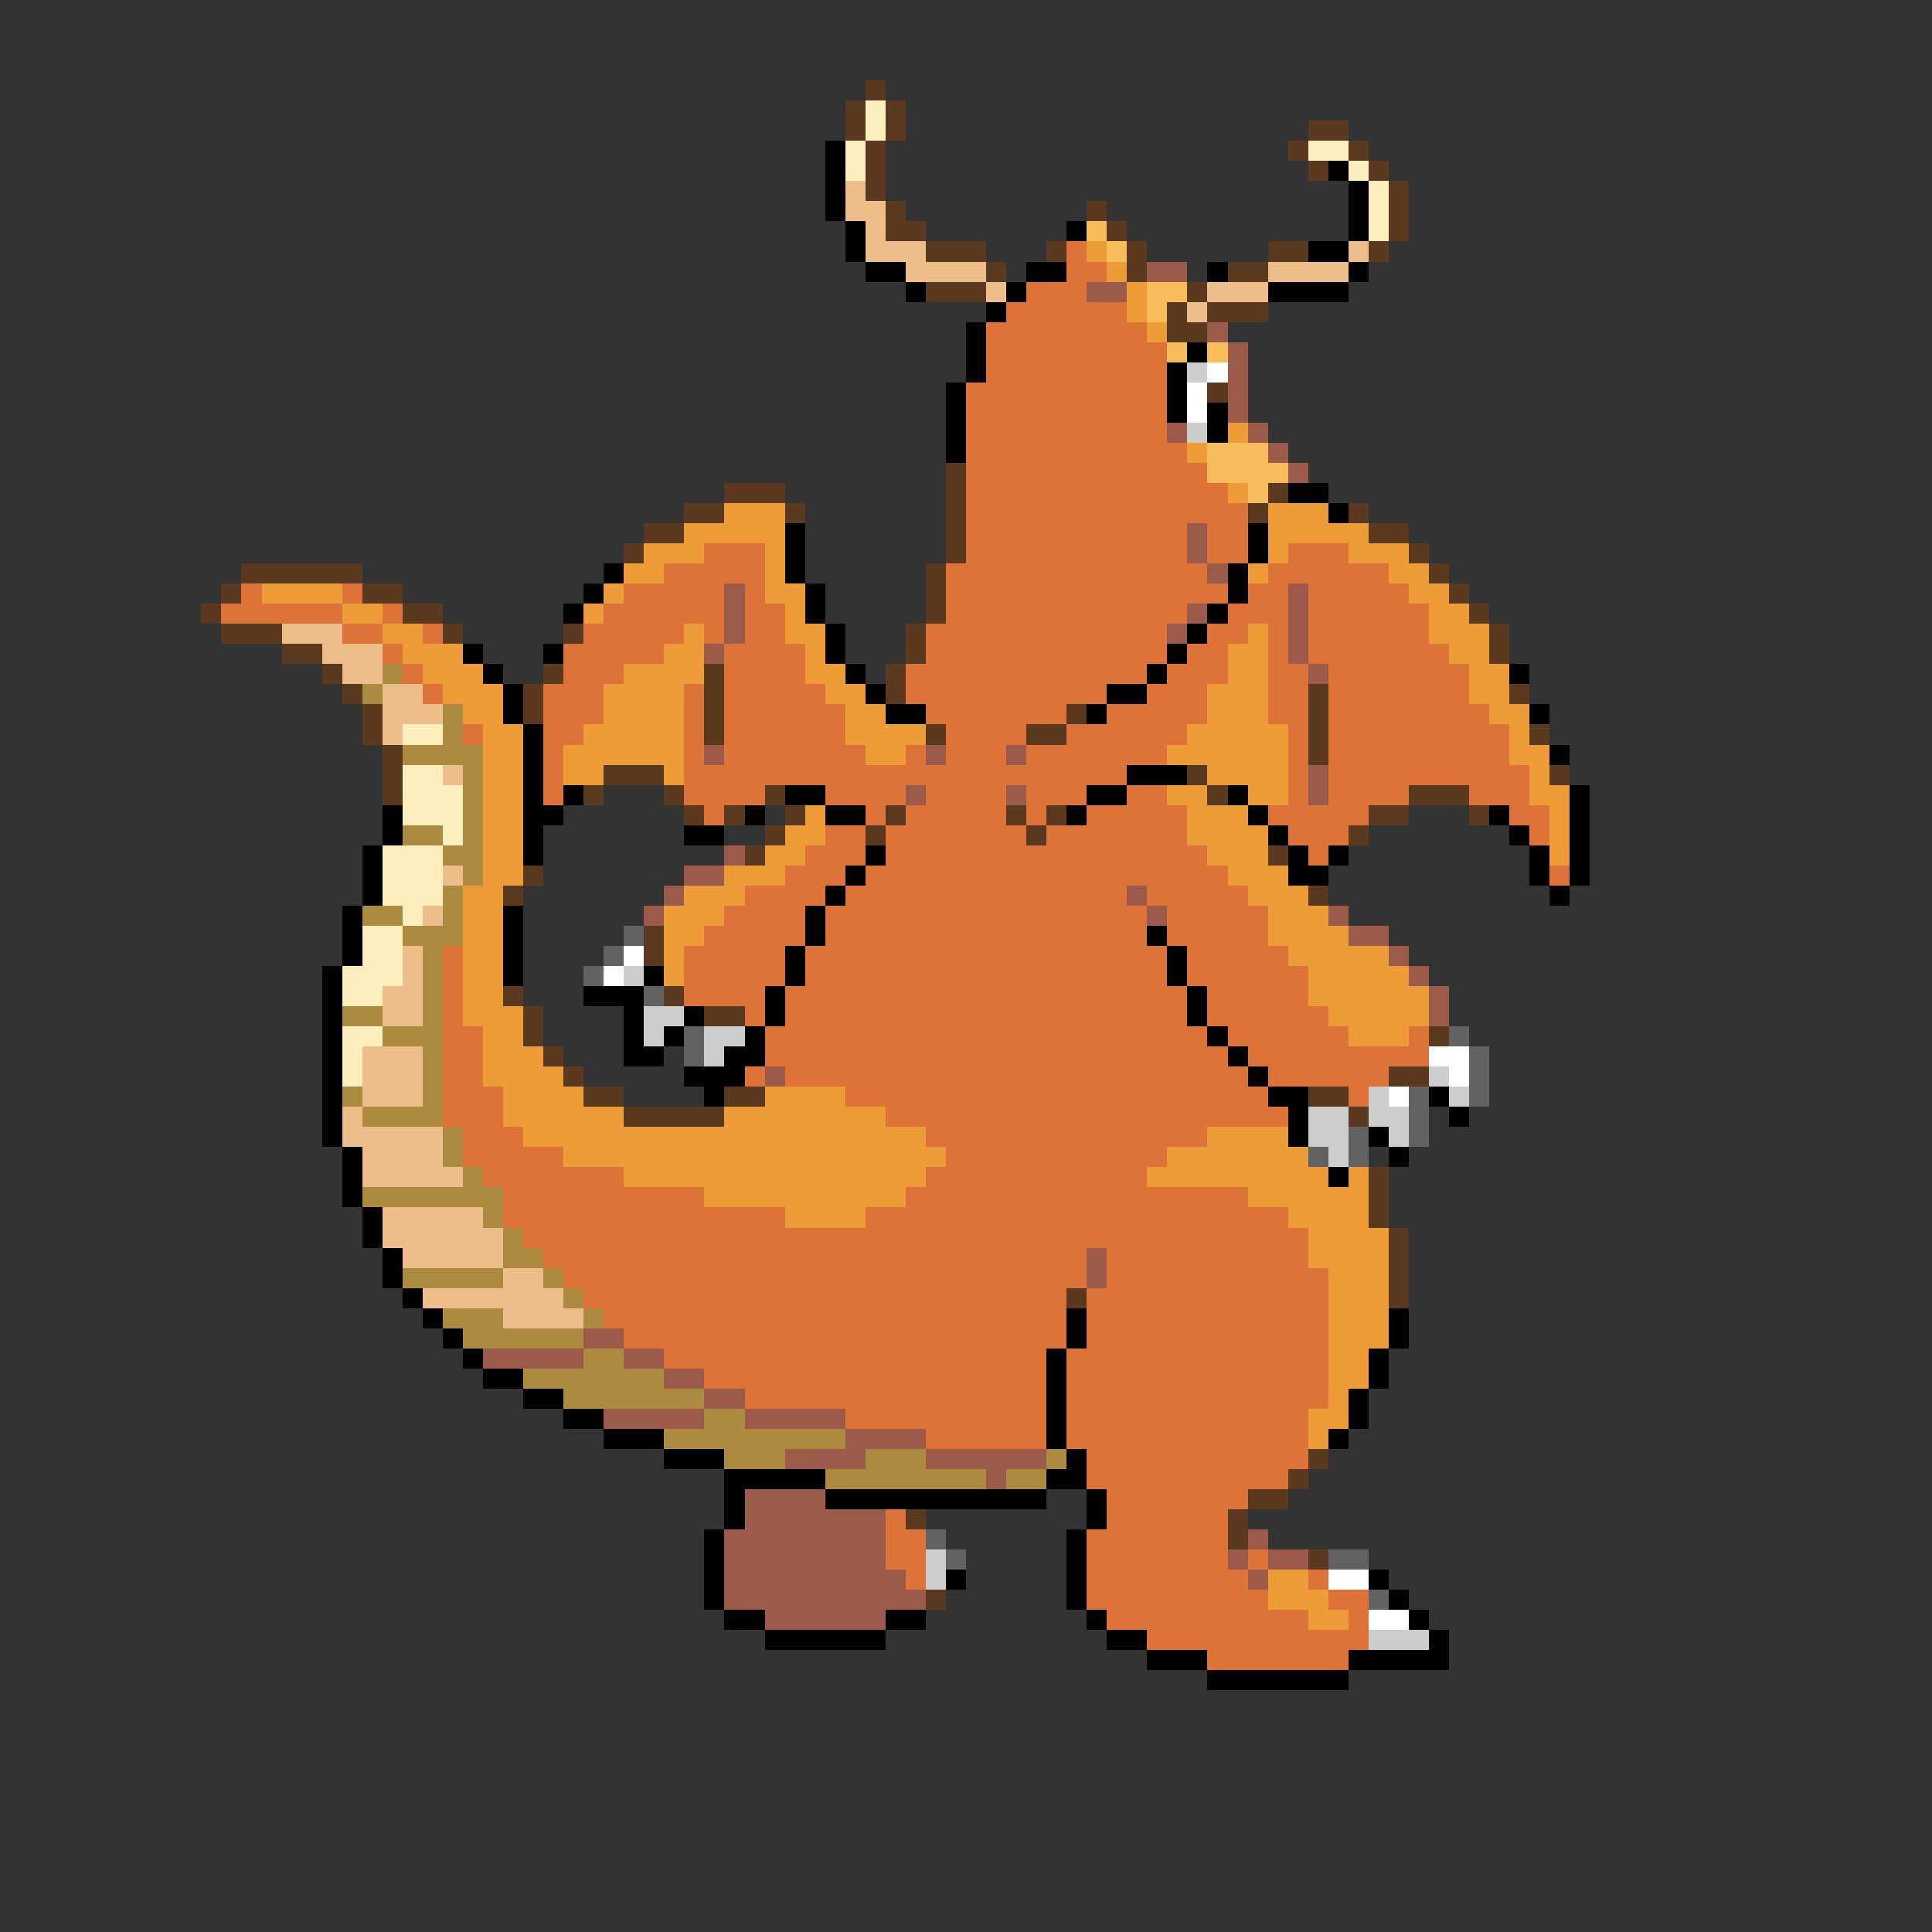 <svg xmlns="http://www.w3.org/2000/svg" viewBox="0 -0.5 96 96" shape-rendering="crispEdges">
<rect x="0" y="-0.5" width="96" height="96" fill="#333333" stroke="none"/>
<path stroke="#5a3920" d="M43 4h1M42 5h1M44 5h1M42 6h1M44 6h1M65 6h2M43 7h1M64 7h1M67 7h1M43 8h1M65 8h1M68 8h1M43 9h1M69 9h1M44 10h1M54 10h1M69 10h1M44 11h2M55 11h1M69 11h1M46 12h3M52 12h1M56 12h1M63 12h2M68 12h1M49 13h1M56 13h1M61 13h2M46 14h3M59 14h1M58 15h1M60 15h3M58 16h2M60 19h1M47 23h1M36 24h3M47 24h1M63 24h1M34 25h2M39 25h1M47 25h1M62 25h1M67 25h1M32 26h2M47 26h1M68 26h2M31 27h1M47 27h1M70 27h1M12 28h6M46 28h1M71 28h1M11 29h1M18 29h2M46 29h1M72 29h1M10 30h1M20 30h2M46 30h1M73 30h1M11 31h3M22 31h1M28 31h1M45 31h1M74 31h1M14 32h2M45 32h1M74 32h1M16 33h1M27 33h1M35 33h1M44 33h1M17 34h1M26 34h1M35 34h1M44 34h1M65 34h1M75 34h1M18 35h1M26 35h1M35 35h1M53 35h1M65 35h1M18 36h1M35 36h1M46 36h1M51 36h2M65 36h1M76 36h1M19 37h1M65 37h1M19 38h1M30 38h3M59 38h1M77 38h1M19 39h1M29 39h1M33 39h1M38 39h1M60 39h1M70 39h3M34 40h1M36 40h1M39 40h1M44 40h1M50 40h1M52 40h1M68 40h2M73 40h1M38 41h1M43 41h1M51 41h1M67 41h1M37 42h1M63 42h1M26 43h1M25 44h1M65 44h1M32 46h1M32 47h1M25 49h1M33 49h1M26 50h1M35 50h2M26 51h1M71 51h1M27 52h1M28 53h1M69 53h2M29 54h2M36 54h2M65 54h2M31 55h5M67 55h1M68 58h1M68 59h1M68 60h1M69 61h1M69 62h1M69 63h1M53 64h1M69 64h1M65 72h1M64 73h1M62 74h2M45 75h1M61 75h1M61 76h1M65 77h1M46 79h1" />
<path stroke="#ffeebd" d="M43 5h1M43 6h1M42 7h1M65 7h2M42 8h1M67 8h1M68 9h1M68 10h1M68 11h1M20 36h2M20 38h2M20 39h3M20 40h3M22 41h1M19 42h3M19 43h3M19 44h3M20 45h1M18 46h2M18 47h2M17 48h3M17 49h2M17 51h2M17 52h1M17 53h1" />
<path stroke="#000000" d="M41 7h1M41 8h1M66 8h1M41 9h1M67 9h1M41 10h1M67 10h1M42 11h1M53 11h1M67 11h1M42 12h1M65 12h2M43 13h2M51 13h2M60 13h1M67 13h1M45 14h1M50 14h1M63 14h4M49 15h1M48 16h1M48 17h1M59 17h1M48 18h1M58 18h1M47 19h1M58 19h1M47 20h1M58 20h1M60 20h1M47 21h1M60 21h1M47 22h1M64 24h2M66 25h1M39 26h1M62 26h1M39 27h1M62 27h1M30 28h1M39 28h1M61 28h1M29 29h1M40 29h1M61 29h1M28 30h1M40 30h1M60 30h1M41 31h1M59 31h1M23 32h1M27 32h1M41 32h1M58 32h1M24 33h1M42 33h1M57 33h1M75 33h1M25 34h1M43 34h1M55 34h2M25 35h1M44 35h2M54 35h1M76 35h1M26 36h1M26 37h1M77 37h1M26 38h1M56 38h3M26 39h1M28 39h1M39 39h2M54 39h2M61 39h1M78 39h1M19 40h1M26 40h2M37 40h1M41 40h2M53 40h1M62 40h1M74 40h1M78 40h1M19 41h1M26 41h1M34 41h2M63 41h1M75 41h1M78 41h1M18 42h1M26 42h1M43 42h1M64 42h1M66 42h1M76 42h1M78 42h1M18 43h1M42 43h1M64 43h2M76 43h1M78 43h1M18 44h1M41 44h1M77 44h1M17 45h1M25 45h1M40 45h1M17 46h1M25 46h1M40 46h1M57 46h1M17 47h1M25 47h1M39 47h1M58 47h1M16 48h1M25 48h1M32 48h1M39 48h1M58 48h1M16 49h1M29 49h3M38 49h1M59 49h1M16 50h1M31 50h1M34 50h1M38 50h1M59 50h1M16 51h1M31 51h1M33 51h1M37 51h1M60 51h1M16 52h1M31 52h2M36 52h2M61 52h1M16 53h1M34 53h3M62 53h1M16 54h1M35 54h1M63 54h2M71 54h1M16 55h1M64 55h1M72 55h1M16 56h1M64 56h1M68 56h1M17 57h1M69 57h1M17 58h1M66 58h1M17 59h1M18 60h1M18 61h1M19 62h1M19 63h1M20 64h1M21 65h1M53 65h1M69 65h1M22 66h1M53 66h1M69 66h1M23 67h1M52 67h1M68 67h1M24 68h2M52 68h1M68 68h1M26 69h2M52 69h1M67 69h1M28 70h2M52 70h1M67 70h1M30 71h3M52 71h1M66 71h1M33 72h3M53 72h1M36 73h5M52 73h2M36 74h1M41 74h11M54 74h1M36 75h1M54 75h1M35 76h1M53 76h1M35 77h1M53 77h1M35 78h1M47 78h1M53 78h1M68 78h1M35 79h1M53 79h1M69 79h1M36 80h2M44 80h2M54 80h1M70 80h1M38 81h6M55 81h2M71 81h1M57 82h3M67 82h5M60 83h7" />
<path stroke="#eebd8b" d="M42 9h1M42 10h2M43 11h1M43 12h3M67 12h1M45 13h4M63 13h4M49 14h1M60 14h3M59 15h1M14 31h3M16 32h3M17 33h2M19 34h2M19 35h3M19 36h1M22 38h1M22 43h1M21 45h1M20 47h1M20 48h1M19 49h2M19 50h2M18 52h3M18 53h3M18 54h3M17 55h1M17 56h5M18 57h4M18 58h5M19 60h5M19 61h6M20 62h5M25 63h2M21 64h7M25 65h4" />
<path stroke="#f6bd5a" d="M54 11h1M55 12h1M57 14h2M57 15h1M58 17h1M60 17h1M60 22h3M60 23h4M62 24h1" />
<path stroke="#de7339" d="M53 12h1M53 13h2M51 14h3M50 15h6M49 16h8M49 17h9M49 18h9M48 19h10M48 20h10M48 21h10M48 22h11M48 23h12M48 24h13M48 25h14M48 26h11M60 26h2M35 27h3M48 27h11M60 27h2M64 27h3M33 28h5M47 28h13M63 28h6M12 29h1M17 29h1M31 29h5M37 29h1M47 29h14M62 29h2M65 29h5M11 30h6M19 30h1M30 30h6M37 30h2M47 30h12M61 30h3M65 30h6M17 31h2M21 31h1M29 31h5M35 31h1M37 31h2M46 31h12M60 31h2M63 31h1M65 31h6M19 32h1M28 32h5M36 32h4M46 32h12M59 32h2M63 32h1M65 32h7M20 33h1M28 33h3M36 33h4M45 33h12M58 33h3M63 33h2M66 33h7M21 34h1M27 34h3M34 34h1M36 34h5M45 34h10M57 34h3M63 34h2M66 34h7M27 35h3M34 35h1M36 35h6M46 35h7M55 35h5M63 35h2M66 35h8M23 36h1M27 36h2M34 36h1M36 36h6M47 36h4M53 36h6M64 36h1M66 36h9M27 37h1M34 37h1M36 37h7M45 37h1M47 37h3M51 37h7M64 37h1M66 37h9M27 38h1M34 38h22M64 38h1M66 38h10M27 39h1M34 39h4M41 39h4M46 39h4M51 39h3M56 39h2M64 39h1M66 39h4M73 39h3M35 40h1M43 40h1M45 40h5M51 40h1M54 40h5M63 40h5M75 40h2M41 41h2M44 41h7M52 41h7M64 41h3M76 41h1M40 42h3M44 42h16M65 42h1M39 43h3M43 43h18M77 43h1M37 44h4M42 44h14M57 44h5M36 45h4M41 45h16M58 45h5M35 46h5M41 46h16M58 46h5M22 47h1M34 47h5M40 47h18M59 47h5M22 48h1M34 48h5M40 48h18M59 48h6M22 49h1M34 49h4M39 49h20M60 49h5M22 50h1M37 50h1M39 50h20M60 50h6M22 51h2M38 51h22M61 51h6M70 51h1M22 52h2M38 52h23M62 52h9M22 53h2M37 53h1M39 53h23M63 53h6M22 54h3M42 54h21M67 54h1M22 55h3M44 55h20M23 56h3M46 56h14M23 57h5M47 57h11M24 58h7M46 58h11M25 59h10M45 59h17M25 60h14M43 60h21M26 61h39M27 62h27M55 62h10M28 63h26M55 63h11M29 64h24M54 64h12M30 65h23M54 65h12M31 66h22M54 66h12M33 67h19M53 67h13M35 68h17M53 68h13M37 69h15M53 69h13M42 70h10M53 70h12M46 71h6M53 71h12M54 72h11M54 73h10M55 74h7M44 75h1M55 75h6M44 76h2M54 76h7M44 77h2M54 77h7M62 77h1M45 78h1M54 78h8M65 78h1M54 79h9M66 79h2M55 80h10M67 80h1M57 81h11M60 82h7" />
<path stroke="#ee9c39" d="M54 12h1M55 13h1M56 14h1M56 15h1M57 16h1M61 21h1M59 22h1M61 24h1M36 25h3M63 25h3M34 26h5M63 26h5M32 27h3M38 27h1M63 27h1M67 27h3M31 28h2M38 28h1M62 28h1M69 28h2M13 29h4M30 29h1M38 29h2M70 29h2M17 30h2M29 30h1M39 30h1M71 30h2M19 31h2M34 31h1M39 31h2M62 31h1M71 31h3M20 32h3M33 32h2M40 32h1M61 32h2M72 32h2M21 33h3M31 33h4M40 33h2M61 33h2M73 33h2M22 34h3M30 34h4M41 34h2M60 34h3M73 34h2M23 35h2M30 35h4M42 35h2M60 35h3M74 35h2M24 36h2M29 36h5M42 36h4M59 36h5M75 36h1M24 37h2M28 37h6M43 37h2M58 37h6M75 37h2M24 38h2M28 38h2M33 38h1M60 38h4M76 38h1M24 39h2M58 39h2M62 39h2M76 39h2M24 40h2M40 40h1M59 40h3M77 40h1M24 41h2M39 41h2M59 41h4M77 41h1M24 42h2M38 42h2M60 42h3M77 42h1M24 43h2M36 43h3M61 43h3M23 44h2M34 44h3M62 44h3M23 45h2M33 45h3M63 45h3M23 46h2M33 46h2M63 46h4M23 47h2M33 47h1M64 47h5M23 48h2M33 48h1M65 48h5M23 49h2M65 49h6M23 50h3M66 50h5M24 51h2M67 51h3M24 52h3M24 53h4M25 54h4M38 54h4M25 55h6M36 55h8M26 56h20M60 56h4M28 57h19M58 57h7M31 58h15M57 58h9M67 58h1M35 59h10M62 59h6M39 60h4M64 60h4M65 61h4M65 62h4M66 63h3M66 64h3M66 65h3M66 66h3M66 67h2M66 68h2M66 69h1M65 70h2M65 71h1M63 78h2M63 79h3M65 80h2" />
<path stroke="#9c5a4a" d="M57 13h2M54 14h2M60 16h1M61 17h1M61 18h1M61 19h1M61 20h1M58 21h1M62 21h1M63 22h1M64 23h1M59 26h1M59 27h1M60 28h1M36 29h1M64 29h1M36 30h1M59 30h1M64 30h1M36 31h1M58 31h1M64 31h1M35 32h1M64 32h1M65 33h1M35 37h1M46 37h1M50 37h1M65 38h1M45 39h1M50 39h1M65 39h1M36 42h1M34 43h2M33 44h1M56 44h1M32 45h1M57 45h1M66 45h1M67 46h2M69 47h1M70 48h1M71 49h1M71 50h1M38 53h1M54 62h1M54 63h1M29 66h2M24 67h5M31 67h2M33 68h2M35 69h2M30 70h5M37 70h5M42 71h4M39 72h4M46 72h6M49 73h1M37 74h4M37 75h7M36 76h8M62 76h1M36 77h8M61 77h1M63 77h2M36 78h9M62 78h1M36 79h10M38 80h6" />
<path stroke="#cdcdcd" d="M59 18h1M59 21h1M31 48h1M32 50h2M32 51h1M35 51h2M35 52h1M71 53h1M68 54h1M72 54h1M65 55h2M68 55h2M65 56h2M69 56h1M66 57h1M46 77h1M46 78h1M68 81h3" />
<path stroke="#ffffff" d="M60 18h1M59 19h1M59 20h1M31 47h1M30 48h1M71 52h2M72 53h1M69 54h1M66 78h2M68 80h2" />
<path stroke="#ac8b41" d="M19 33h1M18 34h1M22 35h1M22 36h1M20 37h4M23 38h1M23 39h1M23 40h1M20 41h2M23 41h1M22 42h2M23 43h1M22 44h1M18 45h2M22 45h1M20 46h3M21 47h1M21 48h1M21 49h1M17 50h2M21 50h1M19 51h3M21 52h1M21 53h1M17 54h1M21 54h1M18 55h4M22 56h1M22 57h1M23 58h1M18 59h7M24 60h1M25 61h1M25 62h2M20 63h5M27 63h1M28 64h1M22 65h3M29 65h1M23 66h6M29 67h2M26 68h7M28 69h7M35 70h2M33 71h9M36 72h3M43 72h3M52 72h1M41 73h8M50 73h2" />
<path stroke="#626262" d="M31 46h1M30 47h1M29 48h1M32 49h1M34 51h1M72 51h1M34 52h1M73 52h1M73 53h1M70 54h1M73 54h1M70 55h1M67 56h1M70 56h1M65 57h1M67 57h1M46 76h1M47 77h1M66 77h2M68 79h1" />
</svg>